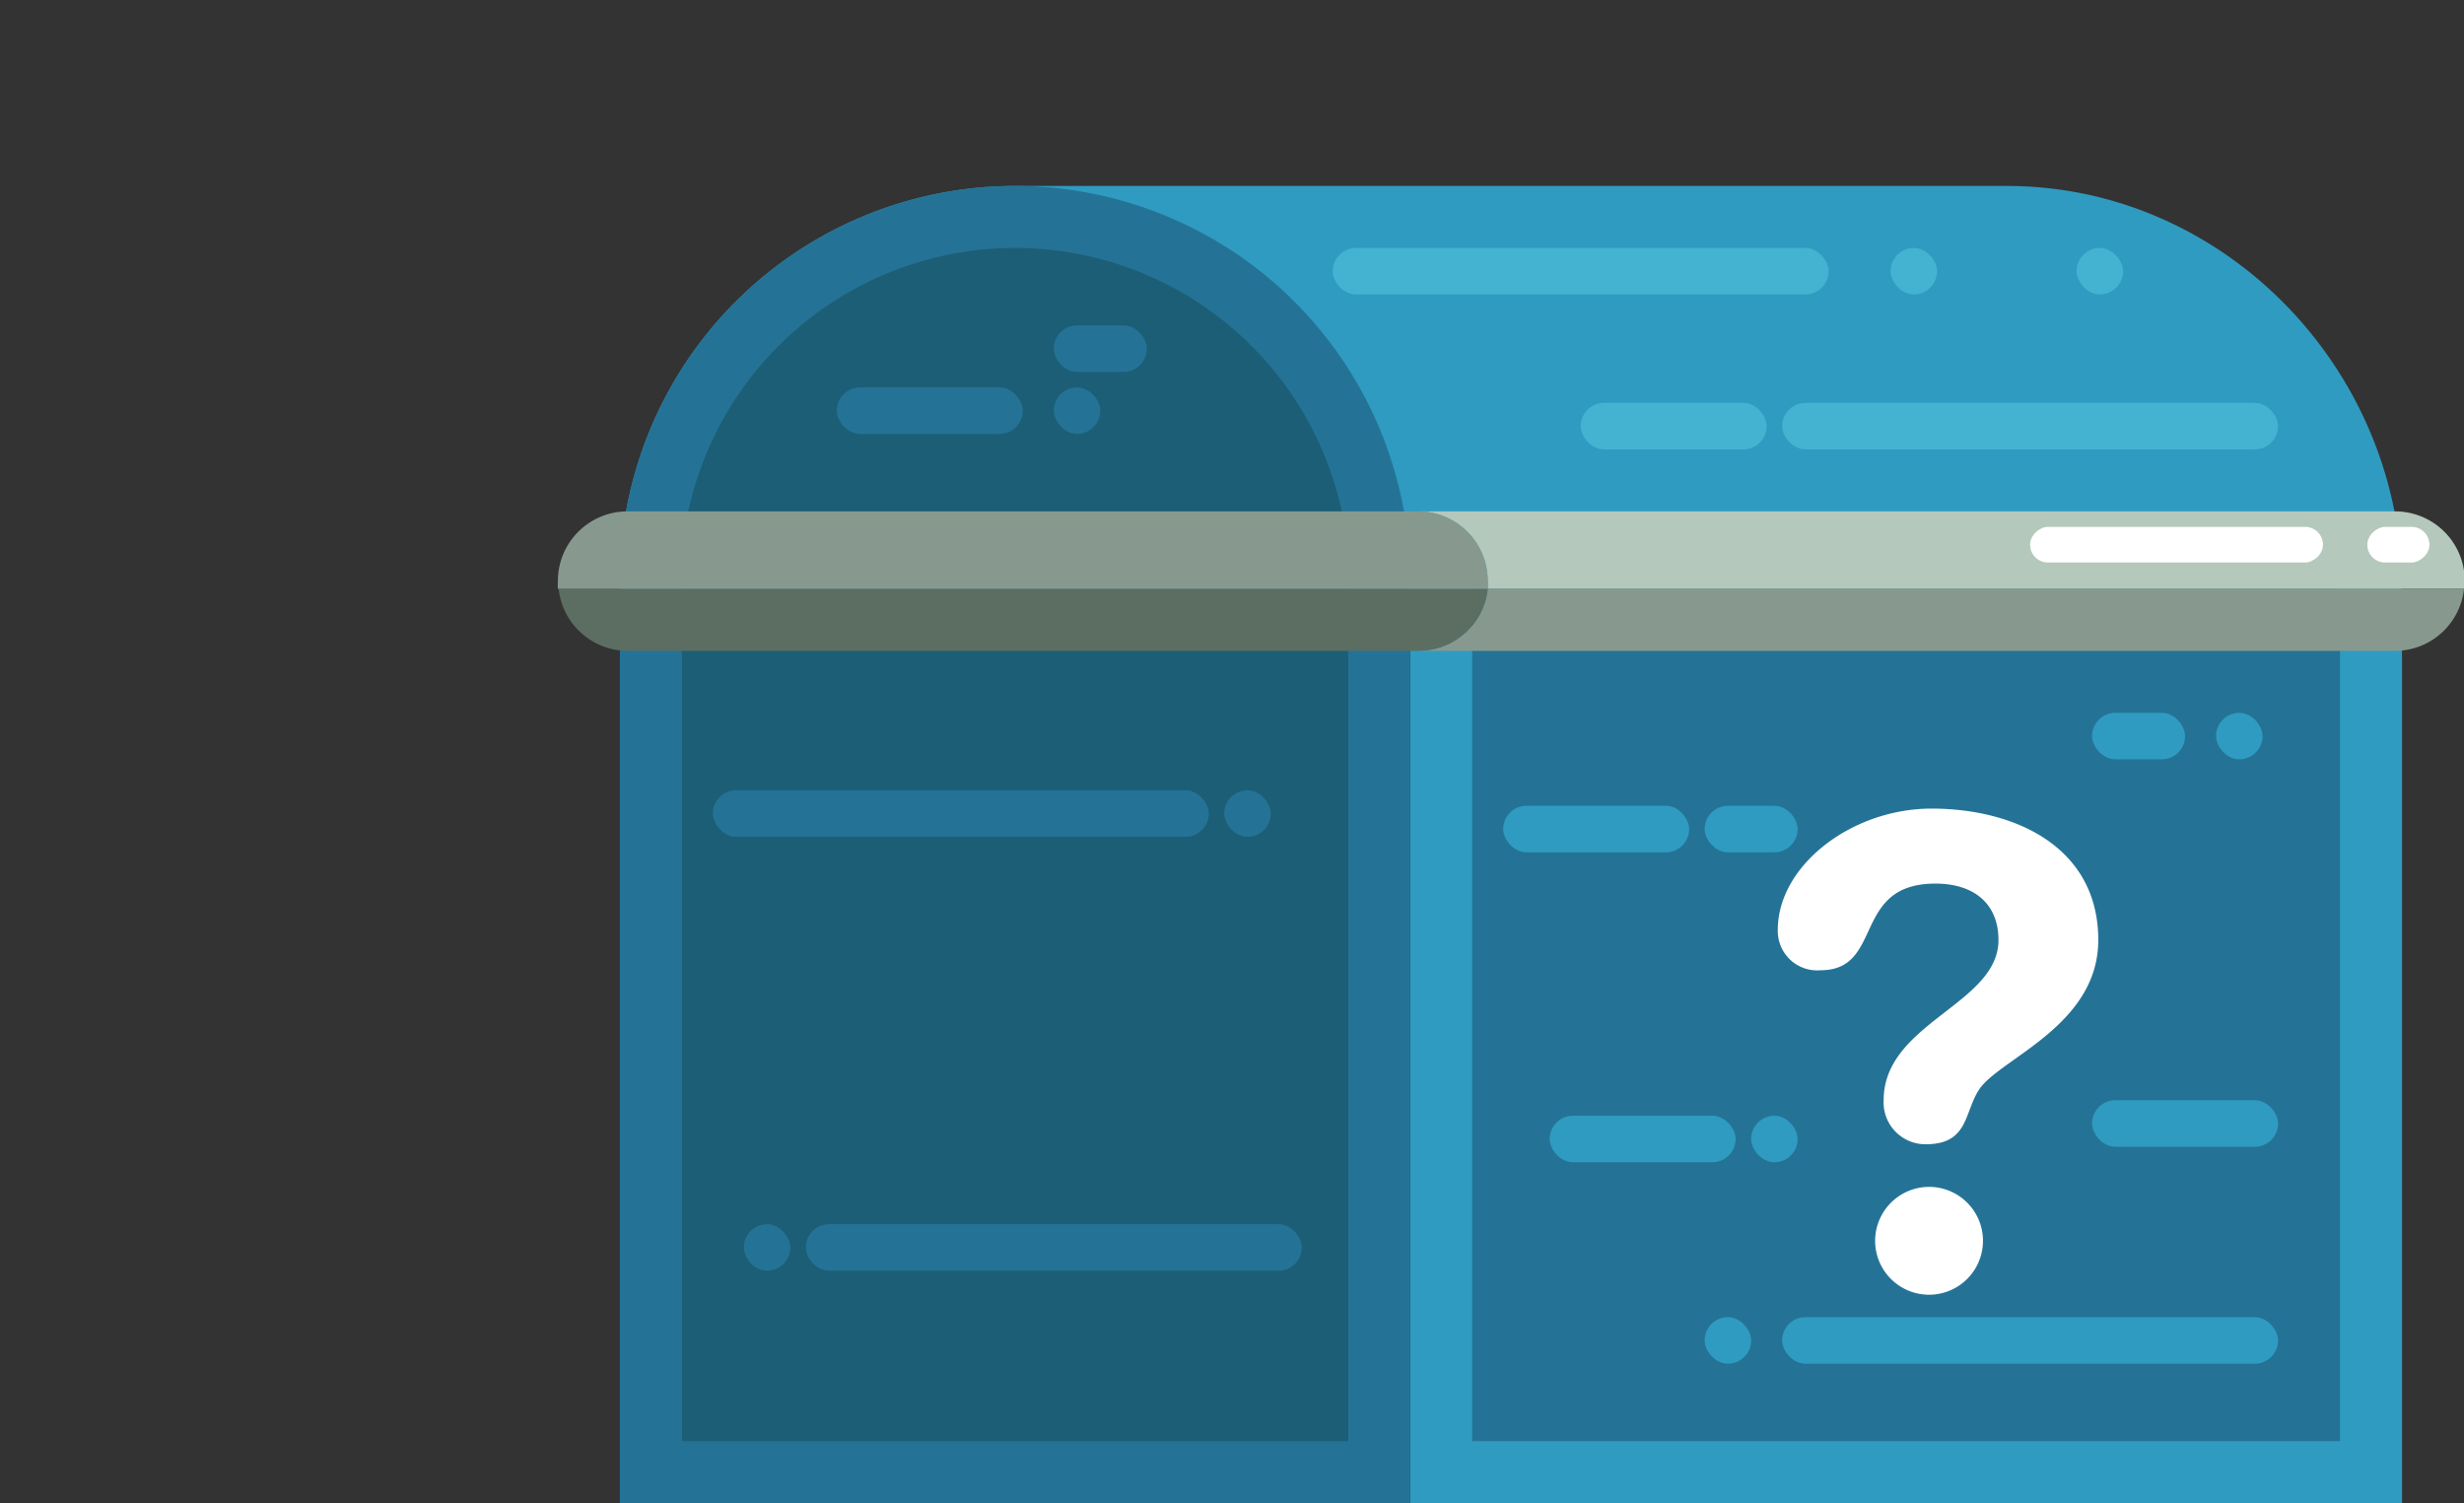 <svg xmlns="http://www.w3.org/2000/svg" viewBox="0 0 159 97"><rect x="0" y="0" width="159" height="97" fill="#333333" stroke="none"/><defs><style>.cls-1{fill:#2f9bc1;}.cls-2{fill:#247396;}.cls-3{fill:#1c5e75;}.cls-4{fill:#b4c8bc;}.cls-5{fill:#87998e;}.cls-6{fill:#5c6d62;}.cls-7{fill:#fff;}.cls-8{fill:#43b3d1;}</style></defs><title>Random Reward Box Closed</title><g id="Layer_25" data-name="Layer 25"><rect class="cls-1" x="91" y="38" width="64" height="59"/><path class="cls-1" d="M40,37.5h0A25.5,25.5,0,0,1,65.5,12h64C143.59,12,155,23.92,155,38H40"/><rect class="cls-2" x="40" y="38" width="51" height="59"/><rect class="cls-3" x="44" y="38" width="43" height="55"/><rect class="cls-2" x="95" y="38" width="56" height="55"/><path class="cls-2" d="M65.5,12A25.5,25.5,0,0,0,40,37.5V38H91v-.5A25.5,25.5,0,0,0,65.5,12Z"/><path class="cls-3" d="M65.5,16A21.58,21.58,0,0,0,43.92,37.58V38H87.08v-.42A21.58,21.58,0,0,0,65.5,16Z"/><path class="cls-4" d="M96,37.5a4.23,4.23,0,0,1,0,.5h63a4.23,4.23,0,0,0,.05-.5,4.49,4.49,0,0,0-4.5-4.5h-63A4.49,4.49,0,0,1,96,37.5Z"/><path class="cls-5" d="M96,38a4.48,4.48,0,0,1-4.45,4h63A4.48,4.48,0,0,0,159,38Z"/><path class="cls-6" d="M96,38H36.05a4.48,4.48,0,0,0,4.45,4h51A4.48,4.48,0,0,0,96,38Z"/><path class="cls-5" d="M96,37.5A4.49,4.49,0,0,0,91.5,33h-51A4.49,4.49,0,0,0,36,37.5a4.23,4.23,0,0,0,0,.5H96A4.23,4.23,0,0,0,96,37.5Z"/><rect class="cls-7" x="139.3" y="25.7" width="2.3" height="18.9" rx="1.15" transform="translate(175.6 -105.3) rotate(90)"/><rect class="cls-7" x="153.62" y="33.15" width="2.3" height="4.01" rx="1.15" transform="translate(189.92 -119.62) rotate(90)"/><path class="cls-7" d="M124.64,52.18c5.42,0,10.76,2.5,10.76,8.48,0,5.51-6.31,7.63-7.67,9.62-1,1.48-.67,3.56-3.47,3.56A2.7,2.7,0,0,1,121.55,71c0-5,7.41-6.19,7.41-10.34,0-2.29-1.52-3.64-4.07-3.64-5.42,0-3.3,5.59-7.41,5.59A2.54,2.54,0,0,1,114.72,60C114.72,55.87,119.47,52.18,124.64,52.18Zm-.21,24.41A3.48,3.48,0,1,1,121,80.07,3.49,3.49,0,0,1,124.43,76.59Z"/><rect class="cls-2" x="52" y="79" width="32" height="3" rx="1.5"/><rect class="cls-2" x="46" y="51" width="32" height="3" rx="1.5"/><rect class="cls-2" x="54" y="25" width="12" height="3" rx="1.5"/><rect class="cls-2" x="68" y="21" width="6" height="3" rx="1.5"/><rect class="cls-2" x="68" y="25" width="3" height="3" rx="1.5"/><rect class="cls-2" x="79" y="51" width="3" height="3" rx="1.5"/><rect class="cls-2" x="48" y="79" width="3" height="3" rx="1.5"/><rect class="cls-1" x="115" y="85" width="32" height="3" rx="1.5"/><rect class="cls-1" x="100" y="72" width="12" height="3" rx="1.5"/><rect class="cls-1" x="135" y="71" width="12" height="3" rx="1.5"/><rect class="cls-1" x="97" y="52" width="12" height="3" rx="1.5"/><rect class="cls-1" x="135" y="46" width="6" height="3" rx="1.5"/><rect class="cls-1" x="110" y="52" width="6" height="3" rx="1.5"/><rect class="cls-1" x="113" y="72" width="3" height="3" rx="1.5"/><rect class="cls-1" x="110" y="85" width="3" height="3" rx="1.5"/><rect class="cls-1" x="143" y="46" width="3" height="3" rx="1.5"/><rect class="cls-8" x="86" y="16" width="32" height="3" rx="1.5"/><rect class="cls-8" x="115" y="26" width="32" height="3" rx="1.5"/><rect class="cls-8" x="102" y="26" width="12" height="3" rx="1.5"/><rect class="cls-8" x="122" y="16" width="3" height="3" rx="1.5"/><rect class="cls-8" x="134" y="16" width="3" height="3" rx="1.5"/></g></svg>